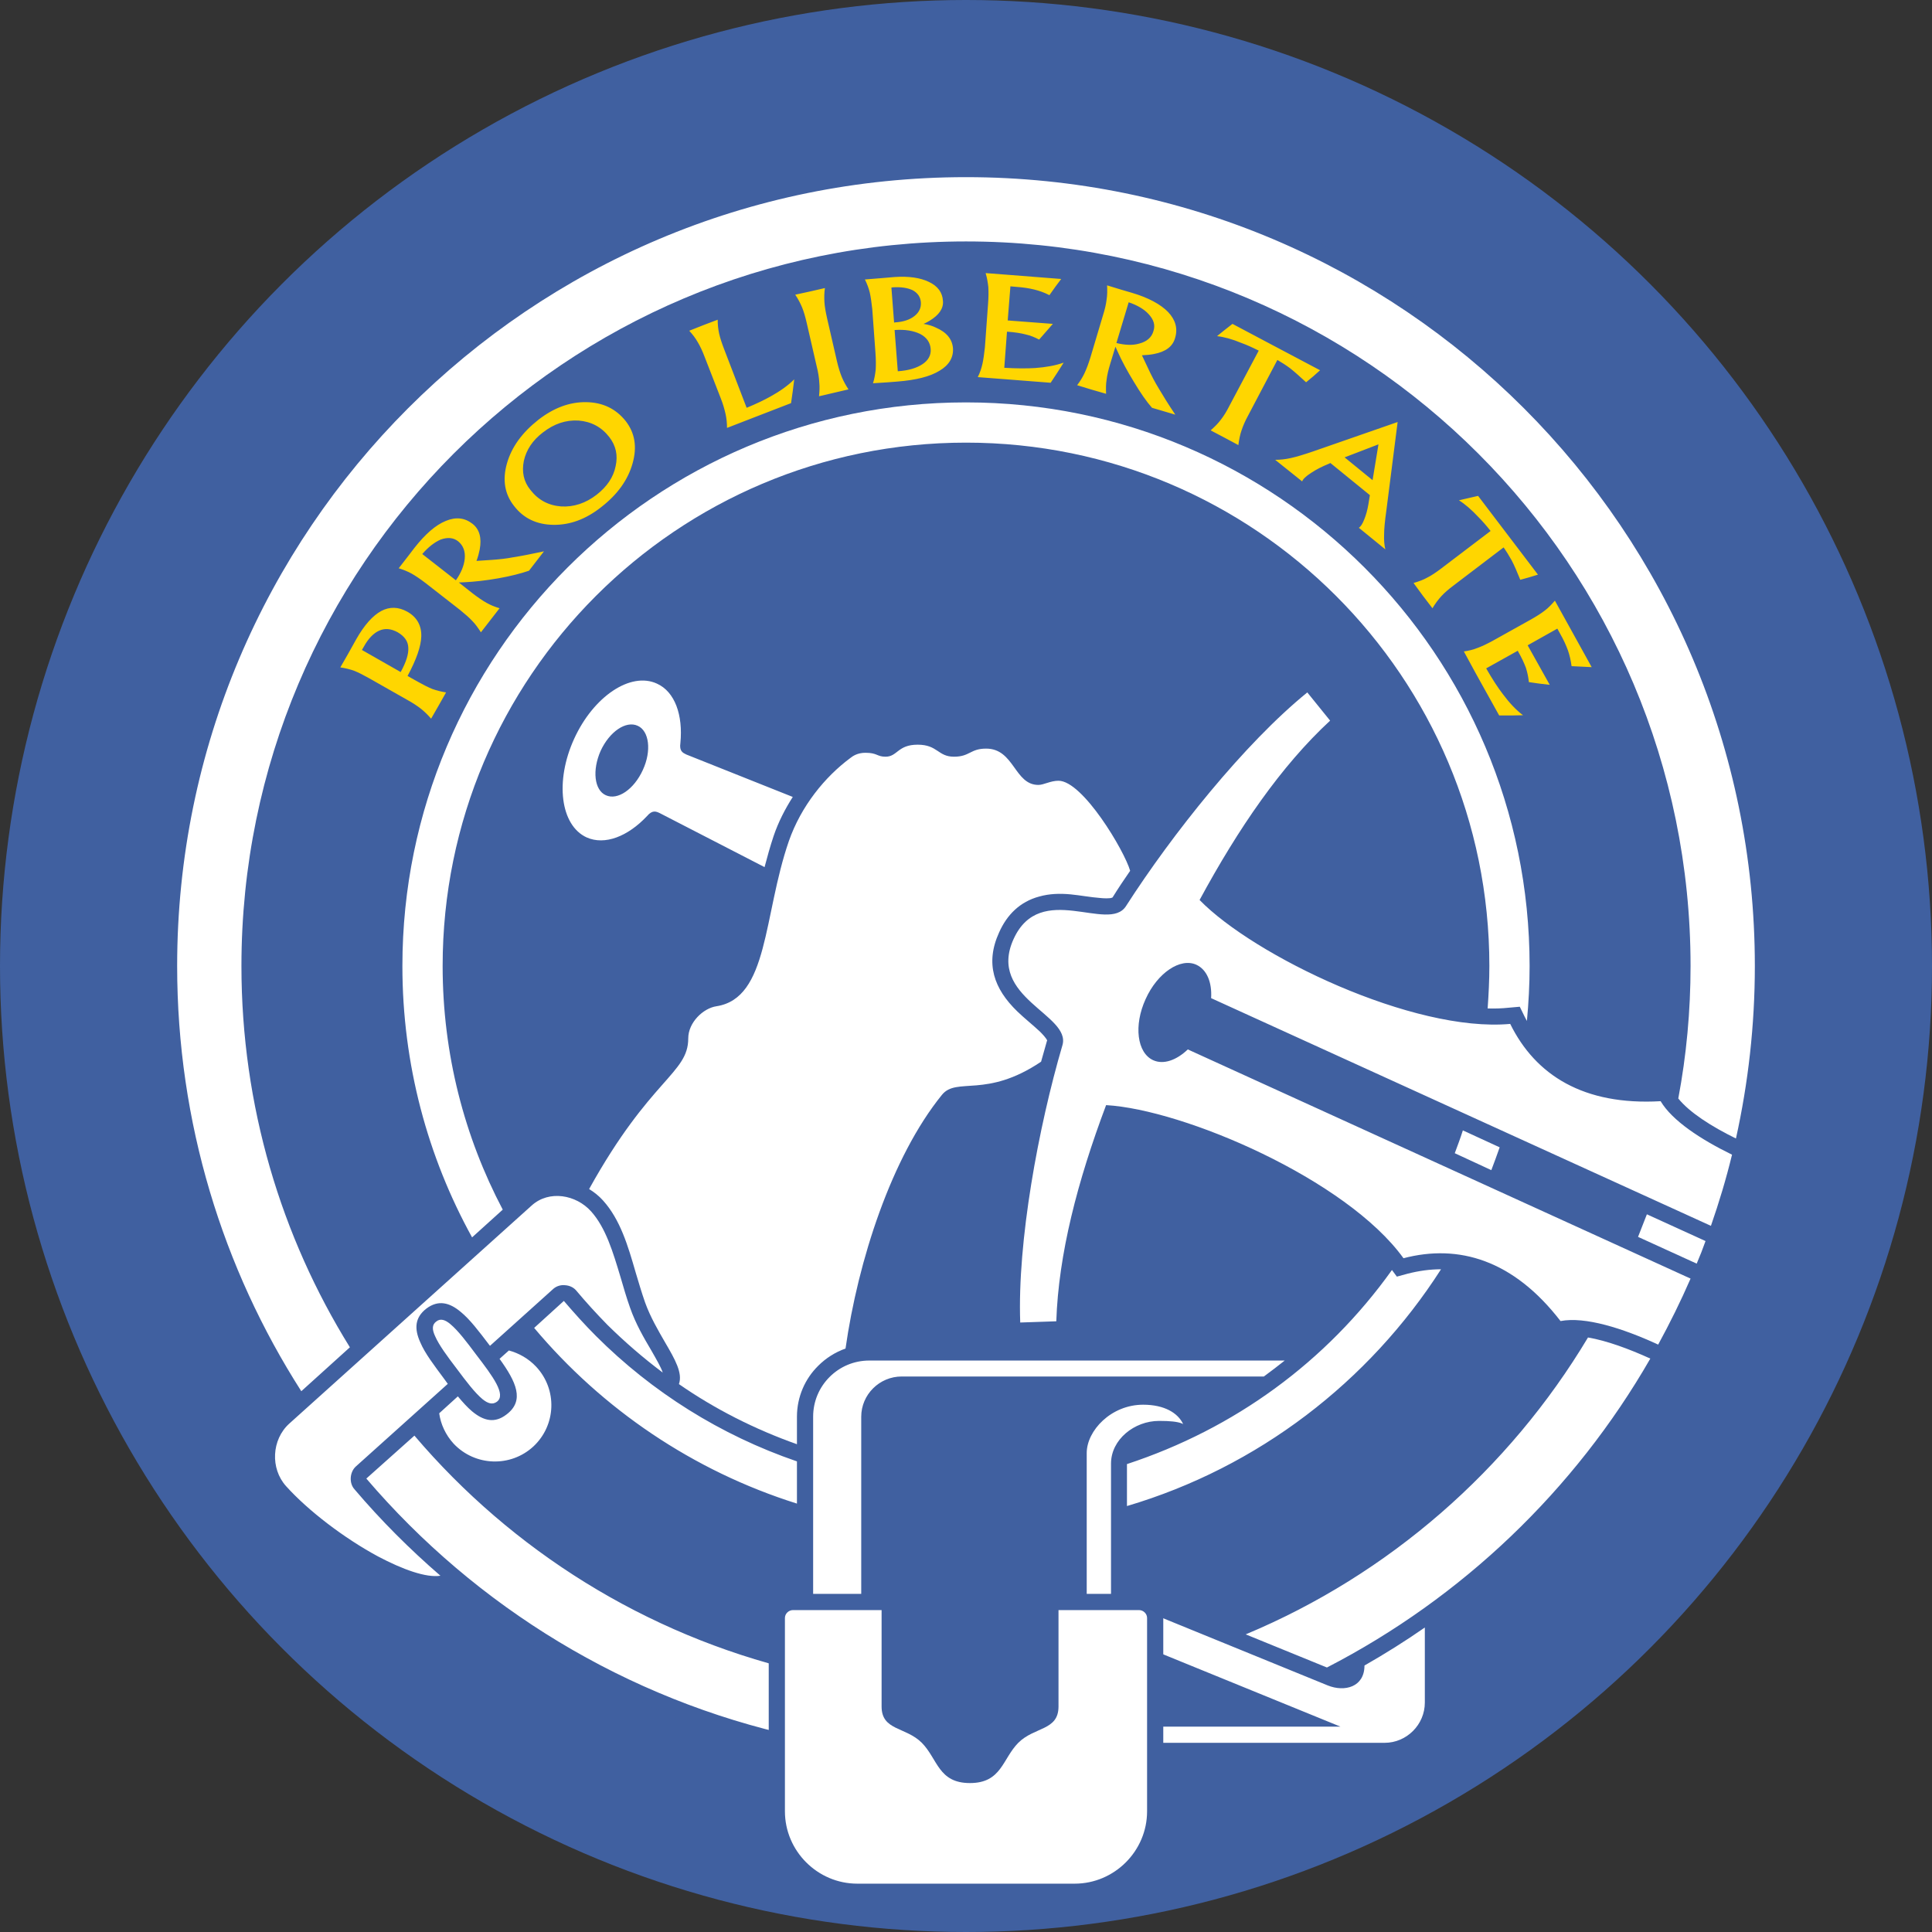 <?xml version="1.0" encoding="UTF-8" standalone="no"?>
<!-- Creator: CorelDRAW X7 -->

<svg
   xmlns:dc="http://purl.org/dc/elements/1.1/"
   xmlns:cc="http://creativecommons.org/ns#"
   xmlns:rdf="http://www.w3.org/1999/02/22-rdf-syntax-ns#"
   xmlns:svg="http://www.w3.org/2000/svg"
   xmlns="http://www.w3.org/2000/svg"
   xmlns:sodipodi="http://sodipodi.sourceforge.net/DTD/sodipodi-0.dtd"
   xmlns:inkscape="http://www.inkscape.org/namespaces/inkscape"
   xml:space="preserve"
   width="7.874in"
   height="7.874in"
   version="1.1"
   style="clip-rule:evenodd;fill-rule:evenodd;image-rendering:optimizeQuality;shape-rendering:geometricPrecision;text-rendering:geometricPrecision"
   viewBox="0 0 7874.001 7874.001"
   id="svg4570"
   inkscape:version="0.91 r13725"
   sodipodi:docname="Ariadna - William Wallace - [N3] [Vyo].svg"><rect x="0" y="0" width="7874.001" height="7874.001" fill="#333333" stroke="none"/><sodipodi:namedview
     pagecolor="#ffffff"
     bordercolor="#666666"
     borderopacity="1"
     objecttolerance="10"
     gridtolerance="10"
     guidetolerance="10"
     inkscape:pageopacity="0"
     inkscape:pageshadow="2"
     inkscape:window-width="640"
     inkscape:window-height="480"
     id="namedview4594"
     showgrid="false"
     inkscape:zoom="0.23838384"
     inkscape:cx="736.83001"
     inkscape:cy="849.33005"
     inkscape:window-x="0"
     inkscape:window-y="0"
     inkscape:window-maximized="0"
     inkscape:current-layer="svg4570" /><defs
     id="defs4572"><style
       type="text/css"
       id="style4574"><![CDATA[
    .fil3 {fill:none}
    .fil0 {fill:#4060A0}
    .fil1 {fill:white}
    .fil4 {fill:#4060A0;fill-rule:nonzero}
    .fil2 {fill:#FFD600;fill-rule:nonzero}
   ]]></style></defs><g
     id="Layer_x0020_1"
     transform="translate(3937,-7063)"><circle
       class="fil0"
       cy="11000"
       r="3937"
       id="circle4578"
       cx="0"
       style="fill:#4060a0" /><path
       class="fil1"
       d="m 623,14199 0,213 -1279,0 0,-230 c -535,-110 -1022,-352 -1426,-689 l 0,0 c -117,105 -527,-144 -713,-351 -77,-86 -70,-225 15,-301 l 65,-58 c -337,-512 -533,-1125 -533,-1783 0,-1794 1454,-3248 3248,-3248 1794,0 3248,1454 3248,3248 0,1083 -530,2042 -1345,2632 l 0,370 c 0,108 -89,197 -197,197 l -1083,0 z"
       id="path4580"
       inkscape:connector-curvature="0"
       style="fill:#ffffff" /><path
       class="fil0"
       d="m 1474,13932 -752,-307 0,147 804,328 -804,0 0,66 c 328,0 656,0 984,0 90,0 164,-74 164,-164 l 0,-306 c -79,55 -162,107 -246,155 0,88 -81,109 -150,81 z m -818,-902 0,171 c 534,-158 986,-506 1280,-965 -44,0 -89,6 -136,18 l -44,12 -20,-27 c -268,375 -642,647 -1080,791 z m -3148,103 c -23,-25 -20,-70 5,-93 l 375,-337 c -5,-7 -10,-14 -16,-22 -40,-54 -77,-102 -96,-147 -25,-55 -23,-101 25,-138 48,-36 94,-25 140,14 37,30 74,79 115,133 l 4,5 259,-233 c 13,-11 31,-16 47,-14 17,1 33,8 44,20 41,49 84,96 128,141 71,70 146,135 226,195 -7,-22 -26,-54 -47,-91 -29,-49 -63,-107 -86,-173 -15,-42 -27,-84 -39,-125 -31,-103 -60,-201 -120,-268 -61,-68 -171,-88 -242,-24 l -988,889 c -72,65 -78,183 -13,255 91,101 237,212 374,286 102,54 197,88 255,79 -125,-108 -243,-226 -350,-352 z m 408,401 c -76,39 -208,2 -344,-71 -143,-76 -295,-192 -391,-299 -89,-99 -82,-257 17,-347 l 44,-40 c -331,-512 -523,-1122 -523,-1777 0,-1812 1469,-3281 3281,-3281 1812,0 3281,1469 3281,3281 0,1088 -530,2052 -1345,2649 l 0,353 c 0,126 -104,230 -230,230 l -1050,0 0,147 49,0 c 55,0 -16,61 -16,115 l -1426,-2 32,-113 16,0 0,-171 c -522,-111 -998,-347 -1395,-674 z m -625,-801 198,-179 c -280,-451 -442,-984 -442,-1554 0,-1631 1322,-2953 2953,-2953 1631,0 2953,1322 2953,2953 0,184 -17,365 -50,540 46,57 135,114 235,163 50,-226 77,-461 77,-703 C 3215,9224 1776,7785 0,7785 c -1776,0 -3215,1439 -3215,3215 0,638 186,1233 506,1733 z m 696,-627 125,-113 c -156,-296 -245,-634 -245,-993 0,-1178 955,-2133 2133,-2133 1178,0 2133,955 2133,2133 0,58 -3,116 -7,173 29,1 58,0 86,-3 l 45,-4 20,41 c 3,5 6,11 9,17 7,-74 11,-149 11,-224 C 2297,9732 1268,8703 0,8703 c -1268,0 -2297,1029 -2297,2297 0,401 103,778 284,1106 z m 1324,913 c -312,-107 -591,-283 -819,-511 -46,-46 -89,-94 -131,-143 l -121,110 c 278,331 648,583 1071,716 l 0,-172 z m -1174,-452 -38,34 c 67,93 104,170 28,227 -48,37 -93,26 -140,-13 -19,-16 -38,-37 -58,-61 l -76,69 c 6,44 26,88 59,124 87,92 232,97 325,11 93,-87 98,-232 11,-325 -31,-33 -70,-55 -111,-66 z m -385,347 -196,175 c 447,523 1059,900 1755,1052 l 0,-269 c -618,-148 -1161,-490 -1559,-958 z m 5262,-793 -239,-109 c -12,31 -24,62 -36,92 l 239,109 c 13,-30 25,-61 36,-92 z m -839,-382 -150,-69 c -10,32 -22,63 -33,93 l 149,69 c 12,-31 23,-62 34,-93 z m 614,861 c -88,-40 -178,-73 -254,-86 -322,538 -811,966 -1395,1210 l 331,135 c 551,-284 1010,-723 1318,-1259 z m -1575,73 c 29,-21 57,-43 85,-65 l -1693,0 c -63,0 -120,25 -162,67 -42,42 -67,99 -67,162 l 0,1542 196,0 0,-1542 c 0,-90 74,-164 165,-164 l 1476,0 z m -329,194 c -21,-45 -76,-79 -163,-79 -131,0 -230,106 -230,197 l 0,1394 99,0 0,-1351 c 0,-98 95,-174 196,-174 45,0 73,3 92,10 2,1 4,2 6,3 z m -2882,-284 c -38,-51 -73,-97 -104,-123 -21,-18 -41,-25 -58,-11 -18,13 -17,33 -5,59 16,37 50,83 89,134 38,51 73,97 104,123 22,18 41,24 59,11 39,-29 -16,-103 -85,-193 z"
       id="path4582"
       inkscape:connector-curvature="0"
       style="fill:#4060a0" /><path
       class="fil1"
       d="m 669,10612 0,0 c -25,36 -49,72 -72,109 0,0 -1,0 -1,0 -7,5 -39,3 -47,2 -41,-3 -82,-11 -123,-15 -43,-4 -86,-3 -128,9 -78,21 -131,74 -163,146 -58,127 -21,230 74,322 29,28 62,54 92,82 6,6 29,29 30,38 0,0 -1,0 -1,0 -8,28 -16,57 -24,85 l 0,0 c -224,151 -344,61 -404,135 -206,254 -342,676 -393,1034 -42,15 -80,39 -111,70 -54,53 -87,127 -87,208 l 0,112 c -172,-61 -334,-143 -481,-245 16,-45 -16,-101 -57,-171 -27,-47 -59,-101 -81,-162 -14,-40 -26,-81 -38,-121 -32,-111 -63,-216 -133,-294 -17,-19 -36,-34 -57,-47 250,-451 404,-470 404,-614 0,-65 61,-123 115,-131 213,-33 190,-369 295,-673 50,-143 147,-262 251,-339 9,-7 28,-21 61,-21 49,0 47,16 82,16 49,0 49,-49 131,-49 82,0 82,49 148,49 65,0 66,-33 131,-33 115,0 115,148 213,148 22,0 49,-17 82,-17 99,0 269,286 292,367 z m -276,711 c -98,334 -184,800 -172,1130 l 147,-5 c 9,-273 86,-570 203,-881 316,18 980,302 1212,624 225,-59 448,7 640,256 100,-19 253,29 398,96 48,-88 92,-177 132,-269 L 904,11340 c -46,44 -99,63 -141,44 -66,-30 -80,-142 -31,-249 48,-107 142,-170 207,-140 43,20 64,72 60,136 l 2037,928 c 33,-95 62,-191 86,-290 -129,-63 -244,-139 -291,-218 -314,18 -510,-106 -613,-315 -395,36 -1045,-278 -1266,-505 158,-292 332,-546 532,-731 l -93,-115 c -256,208 -551,578 -739,871 -71,111 -349,-105 -458,134 -109,239 236,308 199,433 z m -1533,-1185 0,0 434,173 c -32,50 -59,103 -78,159 -14,42 -26,85 -37,127 l -427,-220 0,0 c -15,-7 -30,-14 -52,12 -78,83 -172,120 -246,87 -107,-49 -130,-229 -51,-402 79,-173 230,-274 337,-225 74,33 107,129 96,242 -5,34 10,40 24,47 z m -349,-15 c 36,-78 103,-124 151,-102 47,21 57,102 21,180 -36,79 -103,125 -151,103 -47,-21 -56,-102 -21,-181 z"
       id="path4584"
       inkscape:connector-curvature="0"
       style="fill:#ffffff" /><path
       class="fil2"
       d="m -2278,9915 -155,-88 c -23,-13 -43,-23 -60,-30 -17,-6 -36,-11 -57,-14 l 31,-54 0,0 34,-61 c 33,-58 67,-96 102,-115 34,-18 70,-17 106,3 39,22 58,56 57,100 -1,41 -20,95 -56,162 l 0,0 41,23 c 23,13 43,23 60,30 17,6 36,11 56,14 l -30,53 -31,54 c -13,-15 -26,-28 -41,-40 -14,-11 -33,-24 -57,-37 z m -26,-113 0,0 c 22,-40 33,-74 31,-100 -1,-26 -16,-46 -43,-62 -27,-15 -52,-17 -75,-7 -23,10 -45,32 -64,67 l -7,12 0,0 158,90 z m 242,-253 -141,-110 c -21,-16 -40,-29 -56,-38 -16,-9 -34,-16 -53,-22 l 38,-49 0,0 26,-34 c 44,-56 86,-93 128,-110 41,-17 77,-13 109,12 28,22 38,57 29,105 -3,15 -7,30 -13,46 l 0,0 61,-4 c 29,-2 59,-5 90,-11 32,-5 73,-13 124,-24 l -61,79 c -32,11 -74,22 -125,31 -51,9 -97,14 -138,16 l -23,1 0,0 57,45 c 21,16 40,29 56,38 16,9 33,16 53,22 l -38,49 -38,49 c -11,-17 -22,-33 -35,-46 -12,-13 -29,-28 -50,-45 z m -17,-121 0,0 c 21,-30 33,-59 36,-87 3,-31 -6,-55 -27,-72 -19,-15 -43,-17 -71,-7 -25,11 -50,30 -75,59 l 0,0 137,107 z m 592,-298 c -62,49 -127,73 -195,72 -67,-1 -121,-26 -160,-77 -38,-48 -48,-106 -29,-173 19,-67 62,-126 128,-178 63,-49 128,-73 195,-72 68,1 121,27 161,77 38,49 47,106 28,173 -19,67 -61,126 -128,178 z m -18,-51 c 42,-33 68,-71 77,-116 10,-45 1,-84 -26,-119 -32,-41 -74,-63 -125,-67 -52,-3 -100,13 -146,49 -42,32 -67,71 -77,115 -9,45 -1,85 27,119 32,41 73,63 125,67 51,3 100,-13 145,-48 z m 531,-272 c 0,-20 -2,-39 -6,-57 -4,-18 -10,-40 -20,-65 l -65,-167 c -9,-24 -19,-45 -28,-60 -9,-16 -21,-32 -35,-47 l 58,-23 58,-22 c 0,20 2,39 6,57 4,18 11,39 21,65 l 91,237 0,0 c 39,-16 72,-32 97,-46 38,-21 71,-44 97,-70 l -6,48 -7,49 0,0 -163,63 0,0 -98,38 z m 365,-253 -40,-174 c -6,-26 -12,-47 -19,-64 -7,-17 -16,-34 -28,-52 l 60,-13 61,-14 c -3,20 -3,39 -2,57 1,18 5,40 11,67 l 40,174 c 6,26 13,48 20,65 7,17 16,33 27,50 l -60,14 -60,14 c 2,-20 3,-39 1,-57 -1,-18 -4,-40 -11,-67 z m 240,-53 -13,-178 c -3,-27 -6,-49 -10,-67 -4,-17 -11,-36 -20,-54 l 62,-5 0,0 59,-5 c 58,-4 105,3 140,20 36,17 55,43 57,77 3,31 -16,58 -54,81 -8,5 -16,9 -25,13 l 0,0 c 19,3 36,8 50,15 44,19 67,47 70,85 2,37 -16,68 -55,91 -39,24 -96,38 -171,44 l -38,3 0,0 -62,4 c 6,-19 9,-38 11,-56 1,-18 1,-41 -1,-68 z m 65,-266 11,143 0,0 3,-1 c 35,-2 61,-11 80,-26 19,-15 28,-34 26,-57 -2,-21 -13,-37 -33,-48 -21,-10 -48,-14 -81,-12 l -6,1 z m 13,173 13,168 1,0 c 43,-3 76,-13 100,-29 24,-16 35,-37 33,-62 -2,-26 -16,-47 -43,-61 -27,-13 -61,-19 -104,-16 z m 339,192 c 9,-18 15,-36 19,-54 4,-18 7,-40 10,-67 l 13,-179 c 2,-26 2,-48 1,-67 -2,-18 -5,-37 -11,-57 l 104,8 0,0 204,16 0,0 -24,32 -24,34 c -21,-11 -42,-18 -62,-23 -20,-5 -45,-9 -75,-11 l -22,-2 0,0 -11,139 0,0 184,14 -28,32 -28,32 c -17,-9 -36,-17 -55,-21 -19,-5 -44,-9 -73,-11 l -3,0 0,0 -11,147 0,0 c 50,3 92,3 125,1 43,-3 83,-10 117,-22 l -26,41 -27,41 0,0 -193,-15 0,0 -104,-8 z m 459,-80 51,-171 c 8,-25 13,-47 15,-65 3,-18 3,-38 2,-58 l 59,18 0,0 41,12 c 68,20 118,47 149,79 30,32 40,67 28,106 -10,35 -39,56 -87,65 -15,3 -31,4 -48,5 l 0,0 26,55 c 12,26 26,53 43,81 16,27 38,63 67,106 l -95,-28 c -23,-26 -47,-61 -74,-106 -27,-44 -49,-85 -66,-123 l -9,-20 0,0 -21,69 c -8,26 -13,48 -15,66 -3,18 -3,37 -2,57 l -59,-17 -59,-18 c 12,-16 22,-32 30,-49 8,-17 16,-38 24,-64 z m 106,-59 0,0 c 36,9 68,10 94,2 30,-8 50,-25 57,-51 8,-24 1,-46 -19,-68 -18,-20 -46,-37 -82,-49 l 0,0 -50,166 z m 460,257 120,-226 0,0 c -26,-13 -50,-24 -70,-31 -38,-16 -72,-25 -100,-28 l 31,-25 32,-25 0,0 166,88 0,0 191,101 0,0 -28,25 -29,24 c -25,-23 -46,-42 -65,-57 -16,-12 -33,-23 -52,-34 l 0,0 -120,228 c -12,22 -20,41 -26,59 -6,17 -10,37 -13,60 l -56,-30 -57,-30 c 17,-15 31,-29 42,-44 11,-14 23,-33 34,-55 z m 341,185 345,-120 0,1 -46,361 c -6,42 -9,74 -9,97 -1,23 1,43 5,60 l -54,-44 -54,-44 c 8,-5 15,-16 22,-34 7,-17 13,-38 17,-62 l 6,-37 0,0 -161,-131 0,0 -6,3 c -27,11 -51,23 -72,37 -22,14 -34,26 -37,35 l -55,-44 -55,-44 c 20,0 40,-2 63,-7 23,-5 53,-14 91,-27 z m 267,-29 -138,53 0,0 114,93 0,0 24,-146 0,0 z m 253,508 204,-155 0,0 c -18,-23 -35,-42 -50,-57 -28,-30 -55,-53 -79,-68 l 39,-9 39,-9 0,0 114,150 0,0 130,171 0,0 -36,11 -36,10 c -13,-32 -24,-58 -35,-79 -10,-18 -21,-36 -33,-53 l 0,0 -205,156 c -20,15 -36,29 -48,42 -13,14 -25,30 -37,50 l -39,-51 -38,-52 c 21,-6 40,-13 56,-22 16,-8 34,-20 54,-35 z m 95,336 c 20,-3 38,-7 55,-14 17,-6 38,-16 62,-29 l 156,-87 c 23,-13 42,-25 56,-36 15,-11 28,-25 42,-41 l 51,92 0,0 99,179 0,0 -40,-2 -42,-2 c -3,-23 -8,-45 -15,-65 -7,-19 -17,-42 -32,-68 l -11,-20 0,0 -121,68 0,0 90,161 -43,-5 -42,-6 c -2,-20 -6,-39 -12,-58 -7,-19 -17,-41 -32,-67 l -1,-3 0,0 -129,72 0,0 c 25,44 48,79 68,105 26,35 53,64 82,86 l -48,1 -49,0 0,0 -94,-169 0,0 -50,-92 z"
       id="path4586"
       inkscape:connector-curvature="0"
       style="fill:#ffd600;fill-rule:nonzero" /><circle
       class="fil3"
       cy="11000"
       r="3117"
       id="circle4588"
       cx="0"
       style="fill:none" /><path
       class="fil1"
       d="m -443,14773 886,0 c 180,0 328,-148 328,-328 l 0,-788 c 0,-36 -30,-65 -66,-65 l -82,0 -1328,0 c -36,0 -66,29 -66,65 l 0,788 c 0,180 148,328 328,328 z"
       id="path4590"
       inkscape:connector-curvature="0"
       style="fill:#ffffff" /><path
       class="fil4"
       d="m 705,13559 c 55,0 99,44 99,98 l 0,788 c 0,198 -163,361 -361,361 l -886,0 c -198,0 -361,-163 -361,-361 l 0,-788 c 0,-54 44,-98 99,-98 l 1410,0 z m 0,66 c -109,0 -218,0 -328,0 l 0,393 c 0,99 -98,82 -164,148 -65,66 -68,164 -197,164 -129,0 -131,-98 -196,-164 -66,-66 -164,-49 -164,-148 l 0,-393 -361,0 c -18,0 -33,15 -33,32 l 0,788 c 0,162 133,295 295,295 l 886,0 c 162,0 295,-133 295,-295 l 0,-788 c 0,-17 -15,-32 -33,-32 z"
       id="path4592"
       inkscape:connector-curvature="0"
       style="fill:#4060a0;fill-rule:nonzero" /></g></svg>